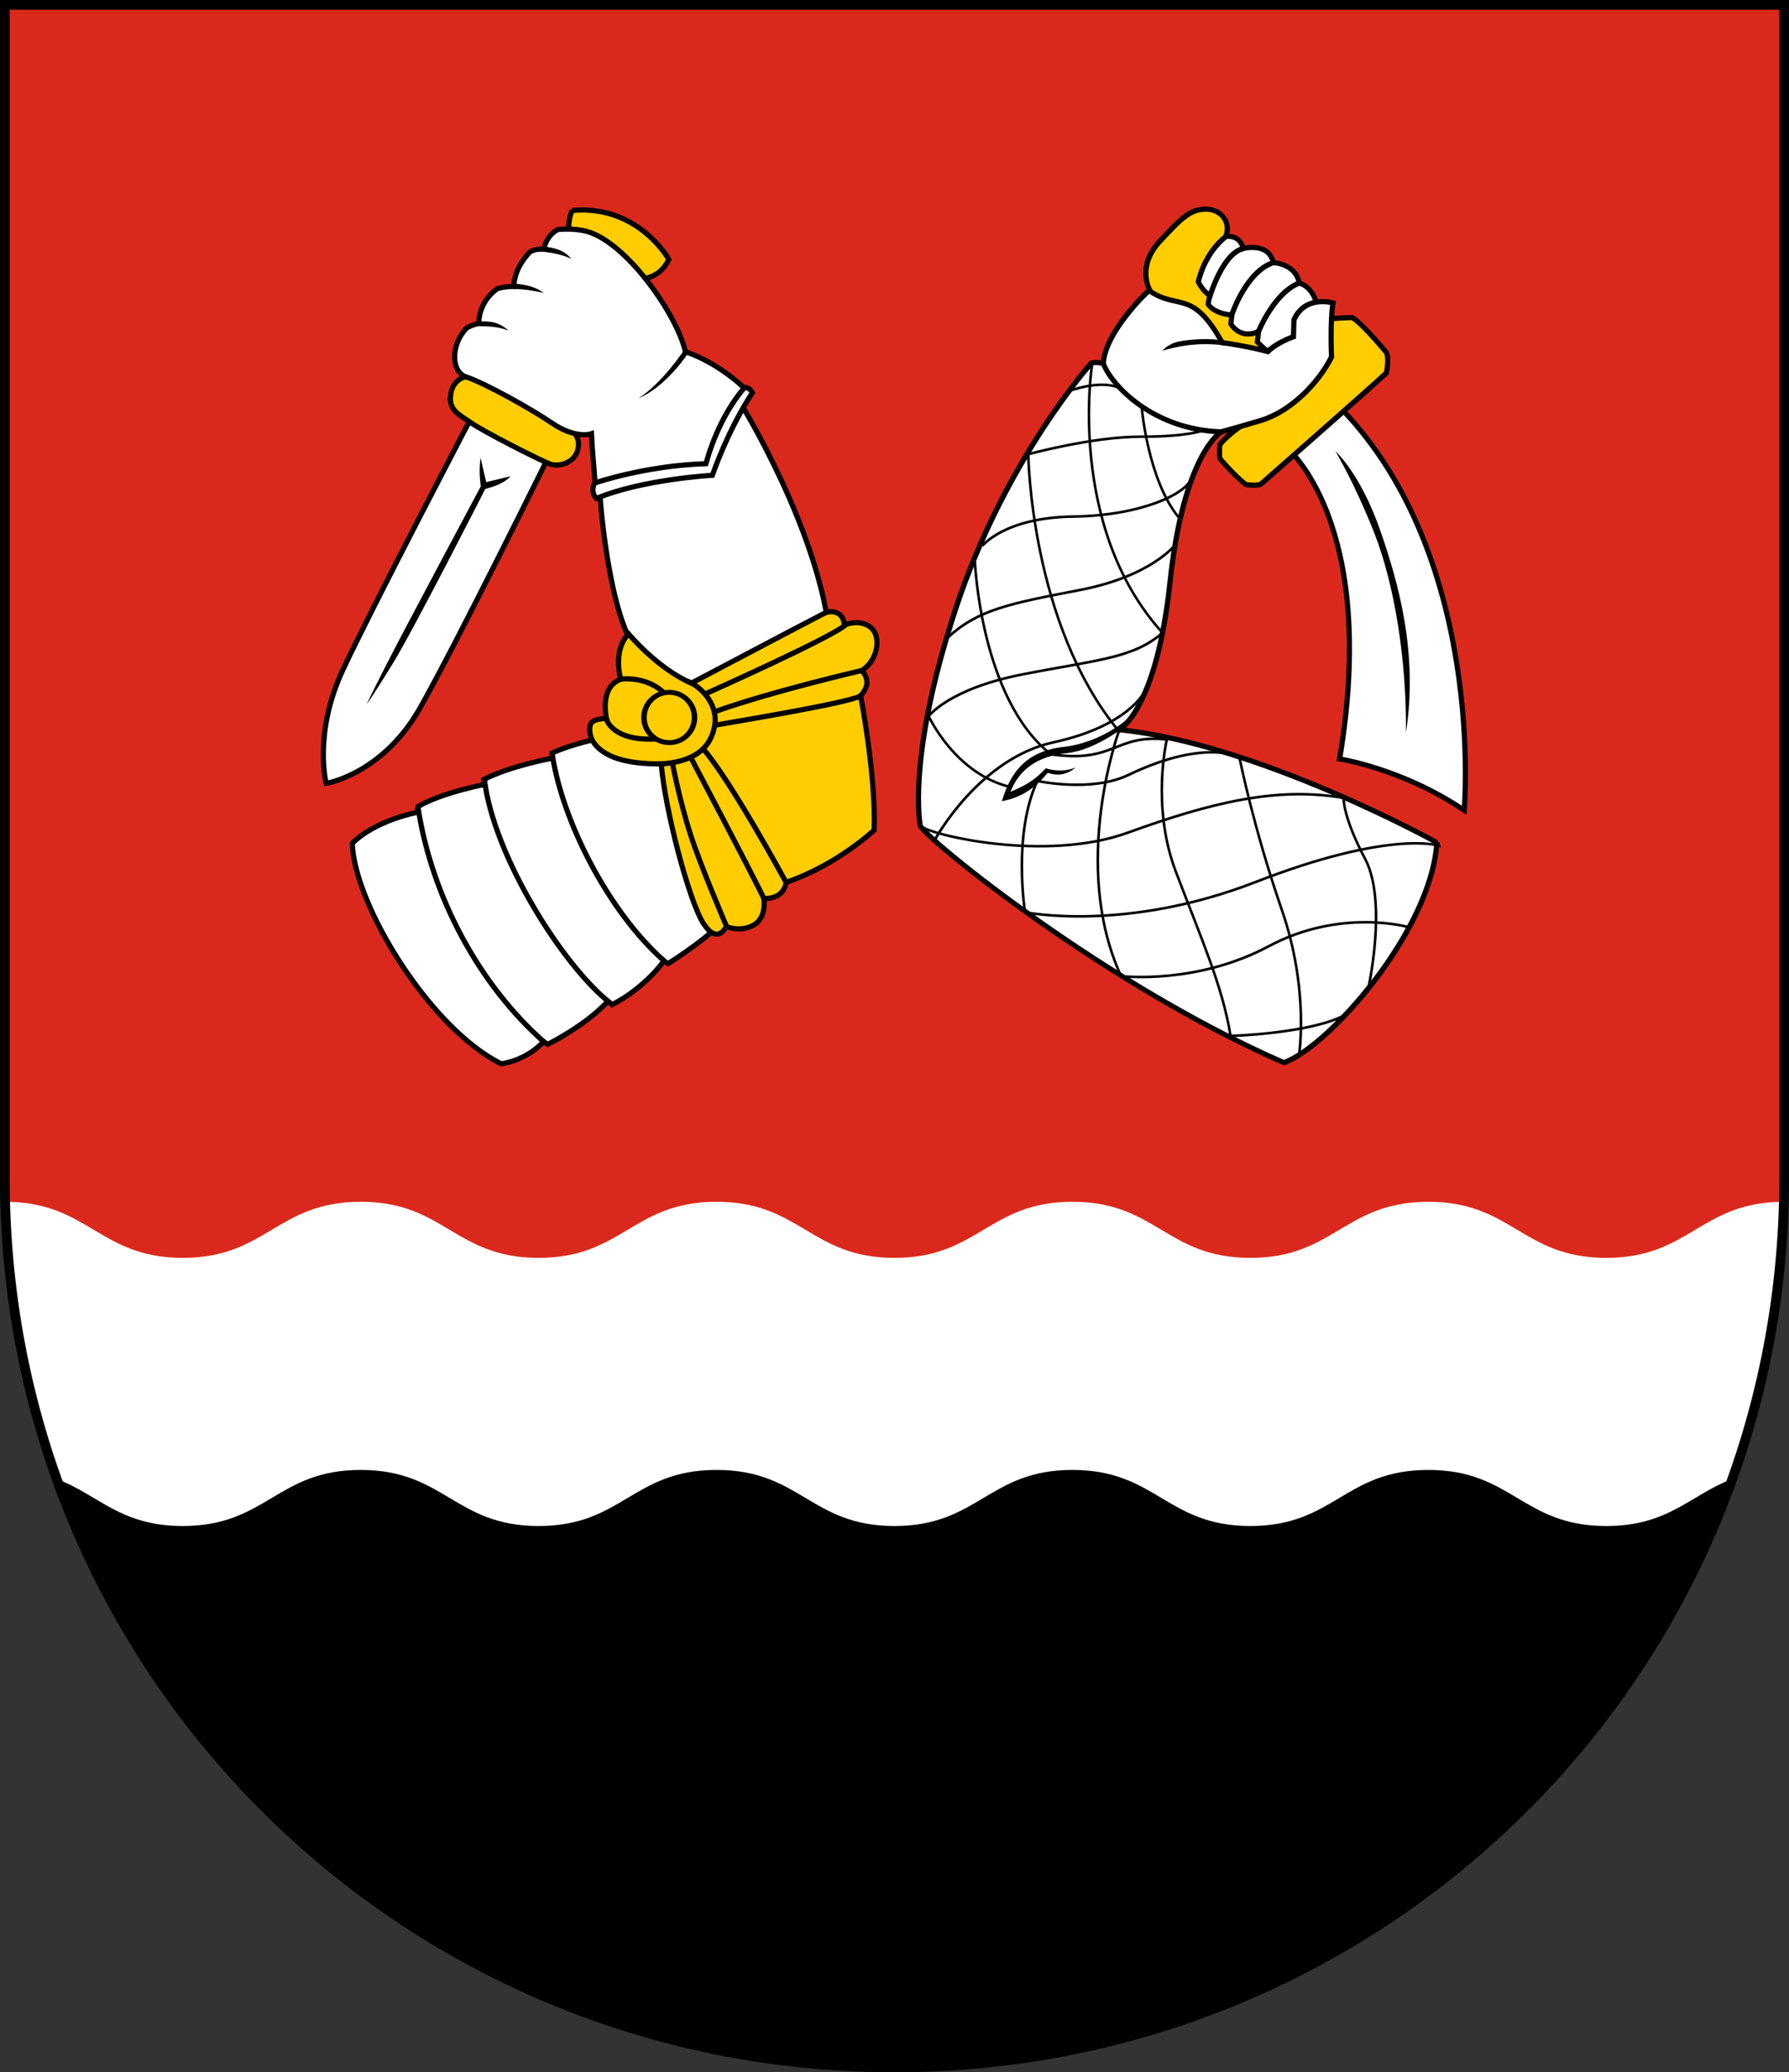 <?xml version="1.0" encoding="UTF-8" standalone="no"?>
<!-- Created with Inkscape (http://www.inkscape.org/) -->

<svg
   xmlns:dc="http://purl.org/dc/elements/1.1/"
   xmlns:cc="http://creativecommons.org/ns#"
   xmlns:rdf="http://www.w3.org/1999/02/22-rdf-syntax-ns#"
   xmlns:svg="http://www.w3.org/2000/svg"
   xmlns="http://www.w3.org/2000/svg"
   xmlns:sodipodi="http://sodipodi.sourceforge.net/DTD/sodipodi-0.dtd"
   xmlns:inkscape="http://www.inkscape.org/namespaces/inkscape"
   id="svg2"
   version="1.1"
   inkscape:version="0.48.5 r10040"
   width="346.875"
   height="401.875"
   xml:space="preserve"
   sodipodi:docname="ekvaakuna.svg"><rect width="100%" height="100%" fill="#333333" stroke="none"/><defs
     id="defs6"><clipPath
       clipPathUnits="userSpaceOnUse"
       id="clipPath16"><path
         d="m 0,191.608 186.695,0 L 186.695,0 0,0 0,191.608 z"
         id="path18"
         inkscape:connector-curvature="0" /></clipPath></defs><sodipodi:namedview
     pagecolor="#ffffff"
     bordercolor="#666666"
     borderopacity="1"
     objecttolerance="10"
     gridtolerance="10"
     guidetolerance="10"
     inkscape:pageopacity="0"
     inkscape:pageshadow="2"
     inkscape:window-width="1920"
     inkscape:window-height="1017"
     id="namedview4"
     showgrid="false"
     showguides="true"
     inkscape:guide-bbox="true"
     inkscape:zoom="2.8284271"
     inkscape:cx="186.60286"
     inkscape:cy="287.22682"
     inkscape:window-x="-8"
     inkscape:window-y="-8"
     inkscape:window-maximized="1"
     inkscape:current-layer="g10"
     fit-margin-top="0"
     fit-margin-left="0"
     fit-margin-right="0"
     fit-margin-bottom="0"
     inkscape:showpageshadow="false"><inkscape:grid
       type="xygrid"
       id="grid4653"
       empspacing="5"
       visible="true"
       enabled="true"
       snapvisiblegridlinesonly="true"
       originx="-79.063px"
       originy="-99.062px" /></sodipodi:namedview><g
     id="g10"
     inkscape:groupmode="layer"
     inkscape:label="PK_vaakuna_väri_cmyk"
     transform="matrix(1.25,0,0,-1.25,-457.931,471.211)"><path
       style="color:#000000;fill:#000000;stroke:none;stroke-width:1.875;marker:none;visibility:visible;display:inline;overflow:visible;enable-background:accumulate"
       d="m 342.844,260.688 -169.406,0 -169.406,0 c 15.036,80.027 84.883,140.25 169.406,140.25 84.523,0 154.37,-60.223 169.406,-140.25 z"
       id="path5621"
       transform="matrix(0.8,0,0,-0.8,366.345,376.969)"
       inkscape:connector-curvature="0" /><path
       style="color:#000000;fill:#da291c;stroke:none;stroke-width:1.875;marker:none;visibility:visible;display:inline;overflow:visible;enable-background:accumulate;fill-opacity:1"
       d="m 0.938,0.938 0,227.5 c 0,11.042 1.129,21.795 3.094,32.25 l 169.406,0 169.406,0 c 1.964,-10.455 3.094,-21.208 3.094,-32.25 l 0,-227.5 -345,0 z"
       id="path5613"
       inkscape:connector-curvature="0"
       transform="matrix(0.8,0,0,-0.8,366.345,376.969)" /><path
       style="color:#000000;fill:#ffffff;stroke:none;stroke-width:0.8;marker:none;visibility:visible;display:inline;overflow:visible;enable-background:accumulate"
       d="m 1,233.062 c 0.491,18.84 3.981,36.907 10,53.75 8.116,3.067 12.287,9.125 24.438,9.125 16.263,0 18.237,-10.875 34.5,-10.875 16.264,0 18.237,10.875 34.5,10.875 16.263,0 18.237,-10.875 34.5,-10.875 16.263,0 18.237,10.875 34.5,10.875 16.263,0 18.237,-10.875 34.5,-10.875 16.263,0 18.237,10.875 34.5,10.875 16.264,0 18.237,-10.875 34.5,-10.875 16.263,0 18.237,10.875 34.5,10.875 12.151,0 16.321,-6.058 24.438,-9.125 6.019,-16.843 9.509,-34.91 10,-53.75 -16.204,0.029 -18.196,10.875 -34.438,10.875 -16.263,0 -18.237,-10.875 -34.5,-10.875 -16.263,0 -18.236,10.875 -34.5,10.875 -16.263,0 -18.237,-10.875 -34.5,-10.875 -16.263,0 -18.237,10.875 -34.5,10.875 -16.263,0 -18.237,-10.875 -34.5,-10.875 -16.263,0 -18.237,10.875 -34.5,10.875 -16.263,0 -18.236,-10.875 -34.5,-10.875 -16.263,0 -18.237,10.875 -34.5,10.875 -16.242,0 -18.234,-10.846 -34.438,-10.875 z"
       transform="matrix(0.8,0,0,-0.8,366.345,376.969)"
       id="path4587-4"
       inkscape:connector-curvature="0" /><path
       style="color:#000000;fill:none;stroke:#000000;stroke-width:1.5;marker:none;visibility:visible;display:inline;overflow:visible;enable-background:accumulate"
       d="m 643.095,-376.219 0,182 c 0,76.452 -61.548,138 -138,138 -76.452,0 -138,-61.548 -138,-138 l 0,-182 z"
       id="rect5072"
       inkscape:connector-curvature="0"
       sodipodi:nodetypes="cssscc"
       transform="scale(1,-1)" /><g
       id="g5874"
       transform="translate(-0.106,0)"><g
         transform="translate(0,0.113)"
         id="g5675"><g
           id="g5690"
           transform="translate(3.1338823e-7,3.4224461e-6)"><g
             id="g5699"><path
               sodipodi:nodetypes="czczcc"
               style="color:#000000;fill:#ffffff;stroke:#000000;stroke-width:1;stroke-linecap:butt;stroke-linejoin:miter;stroke-miterlimit:4;stroke-opacity:1;stroke-dasharray:none;stroke-dashoffset:0;marker:none;visibility:visible;display:inline;overflow:visible;enable-background:accumulate"
               d="m 91.875,80.437 c 0,0 -19.513,37.273 -25.269,49.629 C 60.85,142.423 63.375,152.062 63.375,152.062 c 0,0 10.905,-1.754 18.197,-14.615 C 88.864,124.587 107.25,87.188 107.25,87.188 z"
               id="path5693"
               inkscape:connector-curvature="0"
               transform="matrix(0.8,0,0,-0.8,366.345,376.969)" /><path
               style="font-size:medium;font-style:normal;font-variant:normal;font-weight:normal;font-stretch:normal;text-indent:0;text-align:start;text-decoration:none;line-height:normal;letter-spacing:normal;word-spacing:normal;text-transform:none;direction:ltr;block-progression:tb;writing-mode:lr-tb;text-anchor:start;baseline-shift:baseline;color:#000000;fill:#000000;fill-opacity:1;stroke:none;stroke-width:1;marker:none;visibility:visible;display:inline;overflow:visible;enable-background:accumulate;font-family:Sans;-inkscape-font-specification:Sans"
               d="m 427.3,273.775 c 3.335,5.408 14.42,27.219 14.42,27.219 1.083,0.283 2.9,0.817 3.925,1.975 l -3.775,-0.912 -0.875,3.762 c -0.217,-1.475 -0.157,-2.95 0.025,-4.425 0,0 -11.432,-21.398 -14.331,-27.053 -2.899,-5.655 -3.344,-6.722 -3.344,-6.722 0,0 0.621,0.748 3.955,6.156 z"
               id="path5695"
               inkscape:connector-curvature="0"
               sodipodi:nodetypes="zccccczcz" /></g><path
             style="color:#000000;fill:#ffcd00;fill-opacity:1;stroke:#000000;stroke-width:1;stroke-linecap:butt;stroke-linejoin:miter;stroke-miterlimit:4;stroke-opacity:1;stroke-dasharray:none;stroke-dashoffset:0;marker:none;visibility:visible;display:inline;overflow:visible;enable-background:accumulate"
             d="m 111.062,40.953 c 0,0 -1.07,2.25 -0.475,4.985 0.681,3.131 13.975,8.25 13.975,8.25 0,0 3.53,0.032 5.25,-3.75 0,0 -5.909,-10.655 -18.75,-9.485 z M 87.504,76.713 c -0.398,3.049 1.724,3.845 3.977,5.436 2.254,1.591 13.126,7.159 15.247,7.955 2.121,0.795 5.701,-0.53 5.568,-3.977 -0.117,-3.05 -4.508,-4.508 -4.243,-4.375 0.265,0.133 -10.138,-7.729 -17.695,-8.524 0,0 -2.457,0.437 -2.855,3.486 z"
             id="path5688"
             inkscape:connector-curvature="0"
             transform="matrix(0.8,0,0,-0.8,366.345,376.969)"
             sodipodi:nodetypes="cscccssssccs" /></g><g
           id="g5657"><path
             transform="matrix(0.8,0,0,-0.8,366.345,376.969)"
             sodipodi:nodetypes="cscccccccccccccccccsccc"
             inkscape:connector-curvature="0"
             id="path5645"
             d="m 116.496,96.644 c 0,0 1.591,23.069 7.425,30.229 5.834,7.159 2.386,15.042 2.386,15.042 0,0 -11.319,0.758 -19.124,4.25 l -0.06,1.027 c 0,0 -8.123,1.495 -13.185,4.12 l 0.188,0.938 c 0,0 -8.625,1.688 -12.938,4.312 l -0.188,1.125 c 0,0 -8.062,1.5 -12.562,6 0.353,11.828 15.017,35.88 28.875,42.75 0,0 4.643,-0.457 8.223,-4.302 l 0.795,0.53 c 0,0 7.292,-3.58 11.667,-8.353 l 0.795,0.663 c 0,0 5.724,-2.668 10.099,-8.501 l 0.773,0.546 c 0,0 9.413,-5.834 12.33,-10.209 C 155.117,170.312 164.5,158.938 164.5,158.938 c 0,0 -1.5,-13.5 -3.375,-34.5 -1.875,-21 -17.312,-45.938 -17.312,-45.938 l -23.25,6.562 z"
             style="color:#000000;fill:#ffffff;stroke:#000000;stroke-width:1;stroke-linecap:butt;stroke-linejoin:miter;stroke-miterlimit:4;stroke-opacity:1;stroke-dasharray:none;stroke-dashoffset:0;marker:none;visibility:visible;display:inline;overflow:visible;enable-background:accumulate" /><path
             style="color:#000000;fill:none;stroke:#000000;stroke-width:1;stroke-linecap:butt;stroke-linejoin:miter;stroke-miterlimit:4;stroke-opacity:1;stroke-dasharray:none;stroke-dashoffset:0;marker:none;visibility:visible;display:inline;overflow:visible;enable-background:accumulate"
             d="m 94.059,151.322 c 1.702,14.524 15.023,36.018 24.536,43.455 m -13.059,7.358 C 93.084,191.143 83.849,174.039 81.199,156.826 m 26.018,-10.383 c 1.874,12.7 10.803,30.453 21.677,40.033"
             id="path5673"
             inkscape:connector-curvature="0"
             sodipodi:nodetypes="cccccc"
             transform="matrix(0.8,0,0,-0.8,366.345,376.969)" /></g><g
           id="g5636"><path
             sodipodi:nodetypes="scccccccsccccccccs"
             transform="matrix(0.8,0,0,-0.8,366.345,376.969)"
             inkscape:connector-curvature="0"
             id="path5634"
             d="m 113.933,45.025 c 7.69,2.121 17.501,16.175 19.092,23.335 0,0 5.472,1.568 11.259,6.871 1.035,0.114 1.319,0.387 1.734,1.084 0,0 -4.205,6.06 -7.768,15.998 0,0 -13.5,0.75 -22.5,4.5 0,0 -1.289,-1.336 -0.246,-3.152 -0.176,-2.66 -0.512,-5.765 -0.691,-9.41 0,0 -2.987,1.125 -7.688,-2.085 -3.628,-2.478 -12.96,-7.784 -16.83,-9 -2.802,-1.229 -2.671,-6.374 0.356,-9.447 1.366,-0.726 2.333,-0.836 2.333,-0.836 0,0 -0.294,-3.928 3.548,-6.746 1.697,-0.52 3.214,-0.433 3.214,-0.433 0.067,-1.612 0.703,-4.218 3.198,-6.758 1.054,-0.516 1.643,-0.48 2.631,-0.491 0.264,-1.229 0.944,-2.84 2.727,-3.796 0,0 3.035,-0.35 5.631,0.366 z"
             style="color:#000000;fill:#ffffff;stroke:#000000;stroke-width:1;stroke-linecap:butt;stroke-linejoin:miter;stroke-miterlimit:4;stroke-opacity:1;stroke-dasharray:none;stroke-dashoffset:0;marker:none;visibility:visible;display:inline;overflow:visible;enable-background:accumulate" /><path
             style="font-size:medium;font-style:normal;font-variant:normal;font-weight:normal;font-stretch:normal;text-indent:0;text-align:start;text-decoration:none;line-height:normal;letter-spacing:normal;word-spacing:normal;text-transform:none;direction:ltr;block-progression:tb;writing-mode:lr-tb;text-anchor:start;baseline-shift:baseline;color:#000000;fill:#000000;fill-opacity:1;stroke:none;stroke-width:1;marker:none;visibility:visible;display:inline;overflow:visible;enable-background:accumulate;font-family:Sans;-inkscape-font-specification:Sans"
             d="m 450.745,338.606 -0.05,-0.8 c 1.389,-0.155 3.028,-0.467 4.375,-1.1 -1.138,1.367 -2.617,1.726 -4.325,1.9 z m -4.4,-5.737 -0.212,-0.838 c 1.937,-0.057 3.097,-0.288 4.662,-0.613 -1.376,1.009 -2.805,1.24 -4.45,1.45 z m -5.837,-5.893 -0.1,-0.725 c 1.624,0.003 3.325,-0.042 4.925,-0.688 -1.516,1.365 -2.838,1.494 -4.825,1.413 z m 32.662,-4.932 -0.65,0.45 c 0,0 -3.306,-5.056 -7.025,-7.425 4.381,1.831 7.675,6.975 7.675,6.975 z"
             id="path5639"
             inkscape:connector-curvature="0"
             sodipodi:nodetypes="cccccccccccccccc" /><path
             style="color:#000000;fill:none;stroke:#000000;stroke-width:1;stroke-linecap:butt;stroke-linejoin:miter;stroke-miterlimit:4;stroke-opacity:1;stroke-dasharray:none;stroke-dashoffset:0;marker:none;visibility:visible;display:inline;overflow:visible;enable-background:accumulate"
             d="m 115.438,93.812 c 0,0 9.75,-3.375 21.562,-3.75 1.312,-4.688 3.75,-10.5 7.688,-15"
             id="path5643"
             inkscape:connector-curvature="0"
             transform="matrix(0.8,0,0,-0.8,366.345,376.969)"
             sodipodi:nodetypes="ccc" /></g><g
           id="g5649"><path
             sodipodi:nodetypes="cccscscccccsczcsscc"
             transform="matrix(0.8,0,0,-0.8,366.345,376.969)"
             inkscape:connector-curvature="0"
             id="path5647"
             d="m 120.5,131.875 c 0,0 -1.688,-5.438 1.5,-8.812 0,0 5.625,6.75 12.188,9.562 0,0 23.812,-12.562 25.688,-13.5 1.875,-0.938 3.938,0 3.938,2.25 0,0 2.812,-1.312 5.062,0.375 2.25,1.688 1.5,6.562 -1.688,8.438 0,0 2.438,2.062 -0.188,4.875 0,0 3,15.562 2.625,26.062 0,0 -7.125,6.75 -17.062,10.125 0,0 -0.225,3.264 -4.335,3.132 0,0 0.663,3.712 -1.989,5.171 -2.652,1.458 -5.303,0.265 -5.303,0.265 0,0 -1.597,3.688 -4.375,-0.53 -2.778,-4.218 -7.527,-22.204 -8.22,-31.024 0,0 -6.099,0.265 -9.944,-1.591 -3.845,-1.856 -4.11,-4.375 -3.845,-5.834 0.265,-1.458 3.182,-1.326 3.182,-1.326 0,0 -1.493,-6.127 2.767,-7.637 z"
             style="color:#000000;fill:#ffcd00;fill-opacity:1;stroke:#000000;stroke-width:1;stroke-linecap:butt;stroke-linejoin:miter;stroke-miterlimit:4;stroke-opacity:1;stroke-dasharray:none;stroke-dashoffset:0;marker:none;visibility:visible;display:inline;overflow:visible;enable-background:accumulate" /><path
             sodipodi:type="arc"
             style="color:#000000;fill:none;stroke:#000000;stroke-width:0.873;marker:none;visibility:visible;display:inline;overflow:visible;enable-background:accumulate"
             id="path5652"
             sodipodi:cx="130.57169"
             sodipodi:cy="139.24733"
             sodipodi:rx="4.043767"
             sodipodi:ry="4.5078058"
             d="m 134.615,139.247 c 0,2.49 -1.81,4.508 -4.044,4.508 -2.233,0 -4.044,-2.018 -4.044,-4.508 0,-2.49 1.81,-4.508 4.044,-4.508 2.233,0 4.044,2.018 4.044,4.508 z"
             transform="matrix(0.97,0,0,-0.866,343.606,386.131)" /><path
             style="color:#000000;fill:none;stroke:#000000;stroke-width:0.8;marker:none;visibility:visible;display:inline;overflow:visible;enable-background:accumulate"
             d="m 473.053,271.167 c 1.573,-0.504 4.867,-3.175 4.259,-6.854 -0.608,-3.679 -3.398,-5.704 -8.496,-5.987 m -6.197,13.155 c 0,0 4.2,0.637 6.975,-2.288 m -9.075,-3.922 c 0,0 0.926,-3.455 7.725,-3.053 m 7.631,6.994 c 0,0 19.728,8.803 21.744,10.713 m 2.44,-7.106 c 0,0 -14.107,-3.288 -22.698,-6.364 m 0,-2.121 c 0.212,0.106 20.683,3.394 22.592,4.561 m -20.783,-35.801 c 0,0 -3.975,9.225 -5.625,14.325 -1.65,5.1 -2.796,11.046 -2.796,11.046 m 2.864,0.849 c 0,0 9.74,-18.468 11.437,-22.075 m 3.306,2.771 c 0,0 -8.379,15.486 -12.834,20.683"
             id="path5654"
             inkscape:connector-curvature="0"
             sodipodi:nodetypes="csccccccccccccsccccc" /></g></g><g
         transform="matrix(0.965,-0.072,0.027,0.964,12.122,46.846)"
         id="g5859"><g
           id="g5807"><g
             transform="matrix(1.001,0.032,-0.032,0.998,8.151,-17.864)"
             id="g5816"><path
               sodipodi:nodetypes="cccccc"
               inkscape:connector-curvature="0"
               id="path5814"
               d="m 566.384,313.162 c 0,0 15.001,-11.32 8.46,-49.898 0,0 10.042,-1.11 19.959,-7.409 0,0 3.682,40.366 -19.281,63.586 l -7.129,-1.176 z"
               style="color:#000000;fill:#ffffff;stroke:#000000;stroke-width:0.829;stroke-linecap:butt;stroke-linejoin:miter;stroke-miterlimit:4;stroke-opacity:1;stroke-dasharray:none;stroke-dashoffset:0;marker:none;visibility:visible;display:inline;overflow:visible;enable-background:accumulate" /><path
               style="font-size:medium;font-style:normal;font-variant:normal;font-weight:normal;font-stretch:normal;text-indent:0;text-align:start;text-decoration:none;line-height:normal;letter-spacing:normal;word-spacing:normal;text-transform:none;direction:ltr;block-progression:tb;writing-mode:lr-tb;text-anchor:start;baseline-shift:baseline;color:#000000;fill:#000000;fill-opacity:1;stroke:none;stroke-width:1;marker:none;visibility:visible;display:inline;overflow:visible;enable-background:accumulate;font-family:Sans;-inkscape-font-specification:Sans"
               d="m 581.563,300.164 c -3.206,9.266 -7.188,12.566 -7.188,12.566 0,0 3.043,-4.95 6.178,-12.874 3.135,-7.924 5.121,-20.028 4.953,-31.896 2.034,12.93 -1.136,24.092 -3.943,32.204 z"
               id="path5819"
               inkscape:connector-curvature="0"
               sodipodi:nodetypes="scscs" /></g><path
             sodipodi:nodetypes="cssccccccccccccc"
             transform="matrix(0.8,0,0,-0.8,366.345,376.969)"
             inkscape:connector-curvature="0"
             id="path5801"
             d="m 234.362,40.65 c 2.652,-3.845 0.265,-7.027 -3.049,-6.894 -3.315,0.133 -5.038,2.121 -9.281,7.159 -4.596,5.458 -1.724,9.944 -1.724,9.944 l 19.13,25.829 c 0,0 -2.625,1.969 -4.219,4.125 0,0 -0.094,1.781 0.094,2.812 0,0 2.829,3.055 5.36,4.836 0,0 2.15,0.155 2.993,-0.313 0,0 21.499,-21.025 24.549,-24.207 0,0 0.53,-3.049 -0.133,-4.11 0,0 -4.773,-5.303 -7.027,-6.497 0,0 -1.724,0.133 -4.11,0.53 l -7.425,6.497 c 0,0 -15.777,-14.451 -16.573,-15.38 z"
             style="color:#000000;fill:#ffcd00;fill-opacity:1;stroke:#000000;stroke-width:1.036;stroke-linecap:butt;stroke-linejoin:miter;stroke-miterlimit:4;stroke-opacity:1;stroke-dasharray:none;stroke-dashoffset:0;marker:none;visibility:visible;display:inline;overflow:visible;enable-background:accumulate" /></g><g
           id="g5810"><path
             transform="matrix(0.8,0,0,-0.8,366.345,376.969)"
             sodipodi:nodetypes="ccccccccccccssc"
             inkscape:connector-curvature="0"
             id="path5803"
             d="m 253.719,50.726 c -1.061,-3.182 -3.491,-3.536 -3.491,-3.536 -0.795,-3.845 -5.303,-3.712 -5.303,-3.712 -1.061,-4.11 -6.099,-2.386 -6.099,-2.386 -0.795,-2.784 -3.536,-2.166 -3.536,-2.166 -4.375,3.845 -5.303,9.546 -5.303,9.546 0.795,1.591 2.409,2.63 2.409,2.63 0,0 -0.287,0.95 -0.287,1.746 0,0 1.083,1.768 4.795,1.768 l -0.155,1.812 c 0,0 1.878,3.094 5.591,1.105 l -0.165,2.133 c 0,0 1.174,1.135 2.131,1.667 2.386,1.326 7.292,-3.315 7.292,-3.845 0,-0.53 2.121,-6.762 2.121,-6.762 z"
             style="color:#000000;fill:#ffffff;stroke:#000000;stroke-width:1.036;stroke-linecap:butt;stroke-linejoin:miter;stroke-miterlimit:4;stroke-opacity:1;stroke-dasharray:none;stroke-dashoffset:0;marker:none;visibility:visible;display:inline;overflow:visible;enable-background:accumulate" /><path
             sodipodi:nodetypes="cccccc"
             transform="matrix(0.8,0,0,-0.8,366.345,376.969)"
             inkscape:connector-curvature="0"
             id="path5805"
             d="m 242.339,57.532 c 0,0 2.851,-7.955 7.889,-10.341 m -13.325,7.425 c 0,-0.265 2.718,-9.016 8.021,-11.137 m -12.529,7.623 c 0.133,-0.265 2.32,-8.684 6.43,-10.01"
             style="color:#000000;fill:none;stroke:#000000;stroke-width:1.036;stroke-linecap:butt;stroke-linejoin:miter;stroke-miterlimit:4;stroke-opacity:1;stroke-dasharray:none;stroke-dashoffset:0;marker:none;visibility:visible;display:inline;overflow:visible;enable-background:accumulate" /></g><g
           id="g5759"><path
             sodipodi:nodetypes="cczcscccccccccsccc"
             transform="matrix(0.8,0,0,-0.8,366.345,376.969)"
             inkscape:connector-curvature="0"
             id="path5744"
             d="m 280.967,157.454 c 0,0 -36.217,-17.142 -64.342,-17.892 0,0 7.353,-4.287 9.375,-30.375 2.022,-26.088 9.423,-30.954 9.423,-30.954 0,0 4.177,-1.464 7.919,-2.888 6.041,-2.299 11.407,-8.54 13.779,-13.792 0,0 -0.53,-7.159 0,-10.872 0,0 -5.684,-1.245 -7.747,4.005 l 0,3.375 c 0,0 -3.188,1.312 -5.062,3.375 0,0 -3.562,-0.75 -9.188,-1.125 -6.39,-10.499 -8.926,-5.711 -15,-9.375 0,0 -8.544,8.799 -8.732,15.361 0,0 -1.268,-0.299 -2.393,0.076 0,0 -16.844,20.723 -25.859,51.482 -9.016,30.759 -5.834,44.017 -5.834,44.017 2.122,3.184 38.351,29.226 74.237,42.066 8.835,-3.823 28.823,-28.64 29.423,-46.487 z"
             style="color:#000000;fill:#ffffff;stroke:#000000;stroke-width:1.036;stroke-linecap:butt;stroke-linejoin:miter;stroke-miterlimit:4;stroke-opacity:1;stroke-dasharray:none;stroke-dashoffset:0;marker:none;visibility:visible;display:inline;overflow:visible;enable-background:accumulate" /><path
             style="font-size:medium;font-style:normal;font-variant:normal;font-weight:normal;font-stretch:normal;text-indent:0;text-align:start;text-decoration:none;line-height:normal;letter-spacing:normal;word-spacing:normal;text-transform:none;direction:ltr;block-progression:tb;writing-mode:lr-tb;text-anchor:start;baseline-shift:baseline;color:#000000;fill:#000000;fill-opacity:1;stroke:none;stroke-width:1;marker:none;visibility:visible;display:inline;overflow:visible;enable-background:accumulate;font-family:Sans;-inkscape-font-specification:Sans"
             d="m 555.095,329.069 c -2.894,0.243 -5.513,-0.164 -7.408,-0.63 -1.895,-0.467 -2.817,-1.745 -2.817,-1.745 0,0 1.229,0.51 3.053,0.962 1.824,0.452 4.343,0.846 7.122,0.613 z m -27.03,-70.824 c -1.996,-2.34 -3.533,-3.156 -5.57,-4.201 1.351,3.781 4.224,6.049 8.925,6.9 4.701,0.851 9.5,5.3 9.5,5.3 l 0.125,1 c 0,0 -4.082,-4.183 -10.225,-5.35 -6.143,-1.167 -8.444,-4.876 -9.662,-9.463 3.334,0.873 5.452,2.736 7.22,5.101 0.347,-0.046 2.412,-0.784 4.467,1.213 -2.303,-1.199 -4.779,-0.5 -4.779,-0.5 z"
             id="path5775"
             inkscape:connector-curvature="0"
             sodipodi:nodetypes="cscscccczcczcccc" /><path
             style="color:#000000;fill:none;stroke:#000000;stroke-width:1.036;stroke-linecap:butt;stroke-linejoin:miter;stroke-miterlimit:4;stroke-opacity:1;stroke-dasharray:none;stroke-dashoffset:0;marker:none;visibility:visible;display:inline;overflow:visible;enable-background:accumulate"
             d="m 211.393,66.299 c 1.996,4.566 10.633,12.52 24.03,11.935"
             id="path5779"
             inkscape:connector-curvature="0"
             transform="matrix(0.8,0,0,-0.8,366.345,376.969)"
             sodipodi:nodetypes="cc" /><path
             style="color:#000000;fill:none;stroke:#000000;stroke-width:0.414;stroke-linecap:butt;stroke-linejoin:miter;stroke-miterlimit:4;stroke-opacity:1;stroke-dasharray:none;stroke-dashoffset:0;marker:none;visibility:visible;display:inline;overflow:visible;enable-background:accumulate"
             d="m 541.845,317.169 c 0,0 1.35,-11.7 6.6,-17.25 m -7.374,-74.158 c 0.424,0 12.237,-0.425 23.547,6.576 11.31,7.001 22.188,4.767 22.188,4.767 M 558.89,217.488 c 0.424,0 12.842,1.388 18.214,4.681 m -47.276,96.824 c 0,0 4.879,2.333 8.167,1.273 m -21.107,-27.047 c 0,0 3.421,4.807 14.425,5.781 11.004,0.974 17.953,5.016 18.774,7.478 m -2.292,-10.808 c 0,0 -3.67,-5.308 -15.007,-8.366 -11.337,-3.058 -16.345,-4.375 -21.143,-9.334 m -1.15,-32.75 c 0.15,0.45 6.892,13.82 18.692,17.291 11.8,3.471 14.308,9.109 14.308,9.109 m 47.533,-21.039 c 0,0 -7.955,1.697 -28.744,-8.061 -20.789,-9.758 -36.911,-7.637 -36.911,-7.637 0,0 -2.366,12.374 1.384,21.224 0,0 8.737,-1.238 14.587,2.062 5.85,3.3 11.25,4.95 15.45,4.65 m -23.125,60.875 c 0,0 -3.418,-26.374 12.492,-42.284 -4.519,-4.498 -10.736,-5.207 -22.375,-8.394 -11.639,-3.187 -14.748,-7.799 -14.748,-7.799 0,0 4.455,-8.91 13.364,-10.394 m 29.168,59.503 c 0,0 -2.184,-1.121 -9.864,-1.697 -7.68,-0.576 -17.872,-4.154 -17.872,-4.154 0,0 1.078,-27.193 15.778,-43.393 0,0 -7.24,-22.067 1.458,-39.321 m -25.326,64.958 c 0,0 1.487,-22.068 13.056,-30.159 m 0,0 c 10.369,-0.741 10.144,4.059 18.544,3.759 0,0 -2.243,-10.839 1.999,-21.022 4.243,-10.182 8.061,-17.89 9.546,-25.809 m 0.212,44.689 c 0,0 2.546,-11.031 7.425,-23.759 4.879,-12.728 3.423,-23.332 3.423,-23.332 m -61.475,32.302 c 1.324,-1.187 19.898,-4.302 33.02,1.496 13.122,5.798 23.653,9.228 34.471,8.167 0,0 -0.106,-2.934 3.712,-9.511 3.818,-6.576 1.108,-20.749 1.108,-20.749"
             id="path5781"
             inkscape:connector-curvature="0"
             sodipodi:nodetypes="cccczcccccccscczcczcccccczccczccczccccsccsccscsc" /></g></g></g></g></svg>